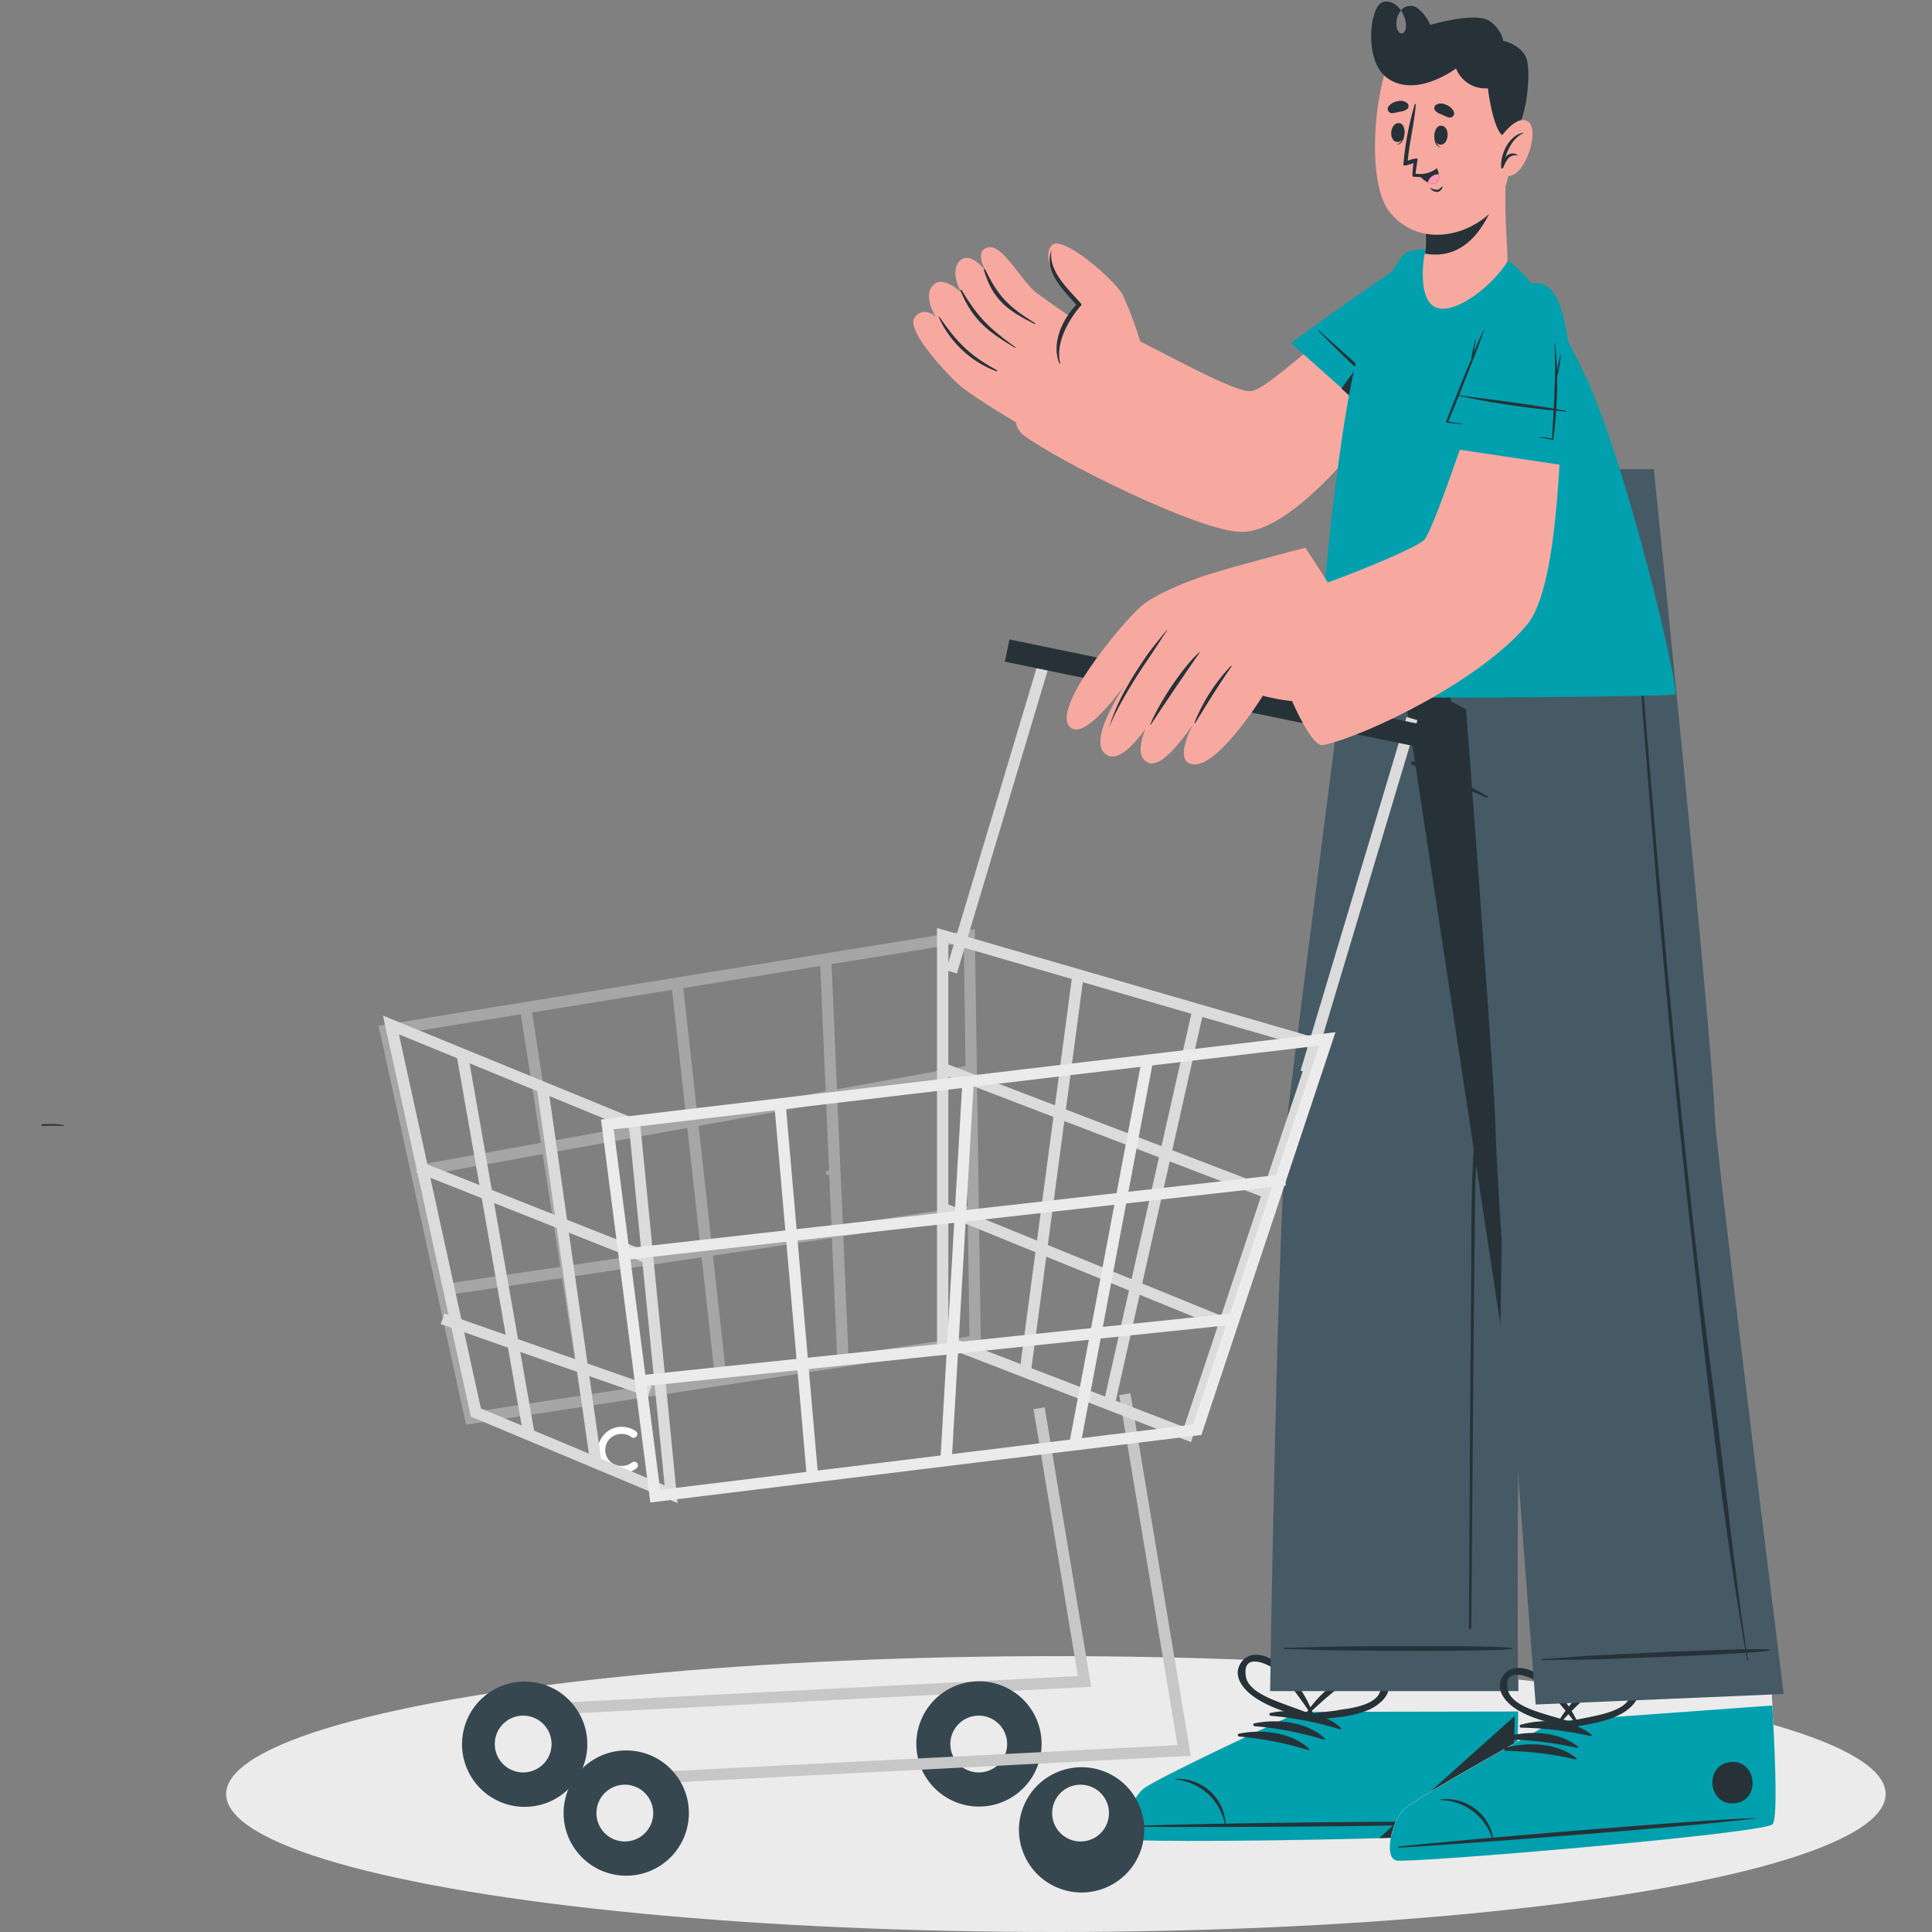 <svg xmlns="http://www.w3.org/2000/svg" width="576" height="576" viewBox="0 0 576 576">
  <rect x="0" y="0" width="576" height="576" fill="#808080" stroke="none"/>
  <g id="Group_16893" data-name="Group 16893" transform="translate(-4671 -3110.547)">
    <g id="Rectangle_8519" data-name="Rectangle 8519" transform="translate(4671 3110.547)" fill="none" stroke="#707070" stroke-width="1" opacity="0">
      <rect width="576" height="576" stroke="none"/>
      <rect x="0.5" y="0.5" width="575" height="575" fill="none"/>
    </g>
    <g id="Group_16850" data-name="Group 16850" transform="translate(4683.368 3111)">
      <ellipse id="Ellipse_725" data-name="Ellipse 725" cx="247.379" cy="41.123" rx="247.379" ry="41.123" transform="translate(55.054 493.301)" fill="#ebebeb"/>
      <path id="Path_29687" data-name="Path 29687" d="M211.367,318.29a.66.66,0,0,1,.677.677.677.677,0,1,1-1.354,0,.66.66,0,0,1,.677-.677Z" transform="translate(-59.751 30.206)" fill="#a6a6a6"/>
      <path id="Path_29695" data-name="Path 29695" d="M262.877,318.29a.66.66,0,0,1,.677.677.677.677,0,1,1-1.354,0,.66.66,0,0,1,.677-.677Z" transform="translate(-28.328 30.206)" fill="#a6a6a6"/>
      <path id="Path_29703" data-name="Path 29703" d="M220.07,374.174a7.06,7.06,0,0,1,7.077-6.924,7.3,7.3,0,0,1,4.453,1.49,1.117,1.117,0,0,1-1.354,1.693,4.808,4.808,0,0,0-3.1-1.067,5.079,5.079,0,0,0-3.471,1.388,4.791,4.791,0,0,0-1.405,3.386,4.673,4.673,0,0,0,1.405,3.386,5.08,5.08,0,0,0,3.471,1.388,4.825,4.825,0,0,0,3.1-1.05,1.168,1.168,0,0,1,1.541.2,1.134,1.134,0,0,1-.186,1.541,7.211,7.211,0,0,1-4.453,1.507,7.043,7.043,0,0,1-7.077-6.941Z" transform="translate(-54.188 57.68)" fill="#fff"/>
      <path id="Path_29707" data-name="Path 29707" d="M322.1,489.529c3.691,1.185,108.69-.169,112.652-2.76,1.524-.965,2.218-16.27,2.523-34.808v-.576c0-3.809.118-7.754.135-11.732V437.96c.135-26.732-.288-54.48-.288-54.48l-70.242.711L369,438.147l.085,2.15.423,11.157V452.6s-39.971,18.5-44.018,21.806S318.411,488.361,322.1,489.529Z" transform="translate(2.966 58.422)" fill="#f7a9a0"/>
      <path id="Path_29708" data-name="Path 29708" d="M322.1,467.228c3.691,1.185,108.69-.169,112.652-2.76,1.524-.965,2.218-16.27,2.523-34.808v-.576c0-3.809.118-7.754.135-11.732V415.66L369,415.846l.085,2.15.423,11.157V430.3s-39.971,18.5-44.018,21.806S318.411,466.06,322.1,467.228Z" transform="translate(2.967 80.722)" fill="#ebebeb"/>
      <path id="Path_29709" data-name="Path 29709" d="M322.1,461.733c2.286.745,42.951.491,74.8-.406,19.893-.542,36.315-1.354,37.855-2.353s2.2-15.846,2.506-34.029V423.59l-67.72.118v1.168s-39.955,18.487-44.018,21.789S318.423,460.565,322.1,461.733Z" transform="translate(2.979 86.218)" fill="#00a0ae"/>
      <path id="Path_29710" data-name="Path 29710" d="M322.2,444.214c17.692-.677,89.119-1.693,106.659-1,.135,0,.135.119,0,.119-17.523,1.05-88.967,1.473-106.659,1.168C321.832,444.485,321.832,444.214,322.2,444.214Z" transform="translate(4.293 99.657)" fill="#263238"/>
      <path id="Path_29711" data-name="Path 29711" d="M345.18,424.067c6.941-1.388,15.474-.423,20.858,4.469.22.186,0,.491-.288.423a98.19,98.19,0,0,0-20.57-4.012.44.44,0,0,1,0-.88Z" transform="translate(21.345 86.148)" fill="#263238"/>
      <path id="Path_29712" data-name="Path 29712" d="M342.17,425.9c6.958-1.388,15.491-.423,20.875,4.47.2.186,0,.474-.288.406a98.584,98.584,0,0,0-20.536-4,.441.441,0,0,1-.051-.881Z" transform="translate(19.534 87.416)" fill="#263238"/>
      <path id="Path_29713" data-name="Path 29713" d="M339.229,427.727c6.941-1.388,15.474-.423,20.858,4.47.22.186,0,.474-.288.406a98.587,98.587,0,0,0-20.536-4.012.44.44,0,0,1-.034-.864Z" transform="translate(17.798 88.684)" fill="#263238"/>
      <path id="Path_29714" data-name="Path 29714" d="M343.187,425.743c4.977,3.758,11.411,5.248,17.184,7.3a.863.863,0,0,0,1.084-.88.184.184,0,0,0,.169-.254,37.247,37.247,0,0,0-10.937-15.812c-2.946-2.4-8.059-4.046-10.75-.237S340.292,423.542,343.187,425.743Zm-1.845-5.587c-1.321-7.635,6.941-3.725,9.024-1.862a39.212,39.212,0,0,1,3.741,3.945,112.029,112.029,0,0,1,6.6,9.091c-2.777-1.185-5.638-2.116-8.465-3.2C348.892,426.844,342.069,424.44,341.341,420.156Z" transform="translate(17.75 79.29)" fill="#263238"/>
      <path id="Path_29715" data-name="Path 29715" d="M376.16,419.4c-1.693-4.317-7.094-3.911-10.513-2.252a37.365,37.365,0,0,0-14.272,12.884.186.186,0,0,0,.1.288.847.847,0,0,0,.846,1.1c6.095-.66,12.7-.626,18.4-3.149C374.01,426.731,377.751,423.43,376.16,419.4Zm-14.8,9.108c-3,.406-5.993.66-8.973,1.168,2.793-2.489,5.468-5.079,8.465-7.331a41.709,41.709,0,0,1,4.537-2.963c2.472-1.337,11.411-3.234,8.363,3.877-1.676,3.86-8.888,4.706-12.444,5.18Z" transform="translate(25.213 80.943)" fill="#263238"/>
      <path id="Path_29716" data-name="Path 29716" d="M327.329,435.455a14.272,14.272,0,0,1,10.666,4.182,13.832,13.832,0,0,1,4.1,9.413c0,.1-.186.1-.2,0a16.456,16.456,0,0,0-14.56-13.358.119.119,0,1,1,0-.237Z" transform="translate(10.913 94.432)" fill="#263238"/>
      <path id="Path_29717" data-name="Path 29717" d="M384.83,433.63c7.957-.085,8.109,12.291.135,12.376S376.856,433.732,384.83,433.63Z" transform="translate(42.468 93.176)" fill="#263238"/>
      <path id="Path_29718" data-name="Path 29718" d="M365.6,460.772c19.893-.542,36.315-1.354,37.855-2.353s2.2-15.846,2.506-34.029C397.8,431.67,377.536,449.734,365.6,460.772Z" transform="translate(33.255 86.772)" fill="#263238"/>
      <path id="Path_29719" data-name="Path 29719" d="M440.485,204.86S424.723,382.285,422.15,395.829c-.593,3.081-.965,19.842-1.2,41.411-.542,47.031-.22,131.85-.22,131.85H346.71s2.2-146.969,5.468-174.023S376.405,204.86,376.405,204.86Z" transform="translate(19.591 -65.36)" fill="#455a64"/>
      <path id="Path_29720" data-name="Path 29720" d="M348.759,412.593c11.546-.237,8.228-.322,19.774-.44,5.655,0,42.8-.372,48.081.491.119,0,.119.22,0,.237-5.282.88-42.426.559-48.081.508-11.546-.119-8.228-.2-19.774-.457a.169.169,0,1,1,0-.339Z" transform="translate(21.859 78.237)" fill="#263238"/>
      <path id="Path_29721" data-name="Path 29721" d="M382.314,468.786l.254-32.167c0-10.4,0-20.807.542-31.185,1.016-21.044,5.282-41.715,8.313-62.505s5.57-41.7,7.855-62.641c2.573-23.448,4.842-46.947,7.263-70.412,0-.152.254-.152.237,0-3.471,41.9-7.365,83.786-13.172,125.434q-2.167,15.542-4.723,31.016c-1.693,10.446-3.386,20.908-4.266,31.456s-.948,20.722-1.05,31.083q-.186,16.1-.322,32.167c-.237,23.837-.457,60.524-.694,84.345a.356.356,0,1,1-.711,0C381.992,524.147,382.111,490.033,382.314,468.786Z" transform="translate(43.721 -60.456)" fill="#263238"/>
      <path id="Path_29722" data-name="Path 29722" d="M440.148,204.86S408.777,382.285,406.2,395.829c-.593,3.081-.965,19.842-1.2,41.411h0L369.72,204.86Z" transform="translate(29.975 -42.612)" fill="#263238"/>
      <path id="Path_29723" data-name="Path 29723" d="M372.957,496.451c3.758.914,108.351-7.872,112.161-10.751,1.456-1.05,1.067-16.371,0-34.876v-.576c-.2-3.826-.423-7.754-.694-11.715,0-.559-.085-1.1-.1-1.693-1.693-26.682-4.131-54.311-4.131-54.311L410.169,388.2l5.925,53.668.237,2.133,1.219,11.106.119,1.151s-38.549,21.281-42.325,24.87S369.25,495.537,372.957,496.451Z" transform="translate(30.92 57.764)" fill="#f7a9a0"/>
      <path id="Path_29724" data-name="Path 29724" d="M372.957,474.22c3.758.914,108.351-7.872,112.161-10.75,1.456-1.05,1.067-16.371,0-34.876v-.576c-.2-3.826-.423-7.754-.694-11.716,0-.559-.085-1.1-.1-1.693l-68.228,5.079.237,2.133,1.219,11.106.119,1.151s-38.549,21.281-42.325,24.87S369.25,473.306,372.957,474.22Z" transform="translate(30.92 79.995)" fill="#ebebeb"/>
      <path id="Path_29725" data-name="Path 29725" d="M372.957,468.732c3.758.914,108.351-7.872,112.161-10.75,1.456-1.05,1.067-16.371,0-34.876v-.576l-67.567,4.91.119,1.151s-38.549,21.281-42.325,24.87S369.25,467.818,372.957,468.732Z" transform="translate(30.92 85.484)" fill="#00a0ae"/>
      <path id="Path_29726" data-name="Path 29726" d="M372.8,450.825c17.59-1.913,88.78-7.974,106.32-8.465.152,0,.152.085,0,.1-17.4,2.286-88.628,7.771-106.32,8.719C372.446,451.13,372.429,450.876,372.8,450.825Z" transform="translate(31.922 99.226)" fill="#263238"/>
      <path id="Path_29727" data-name="Path 29727" d="M394.231,426.359c6.772-1.879,15.406-1.524,21.129,2.963.22.186,0,.491-.254.44a98.462,98.462,0,0,0-20.773-2.523.457.457,0,0,1-.1-.88Z" transform="translate(46.757 87.394)" fill="#263238"/>
      <path id="Path_29728" data-name="Path 29728" d="M391.421,428.439c6.772-1.879,15.406-1.524,21.129,2.98.22.169,0,.474-.254.423a98.469,98.469,0,0,0-20.773-2.523.457.457,0,0,1-.1-.88Z" transform="translate(45.503 88.835)" fill="#263238"/>
      <path id="Path_29729" data-name="Path 29729" d="M388.611,430.439c6.772-1.879,15.406-1.524,21.128,2.98.22.169,0,.491-.254.44a97.374,97.374,0,0,0-20.773-2.54.457.457,0,0,1-.1-.88Z" transform="translate(47.794 90.222)" fill="#263238"/>
      <path id="Path_29730" data-name="Path 29730" d="M392.3,428.1c5.231,3.386,11.766,4.419,17.675,6.061.609.169,1.033-.423,1.016-.948a.186.186,0,0,0,.135-.271,37.246,37.246,0,0,0-12.02-15c-3.115-2.184-8.33-3.386-10.734.525S389.25,426.1,392.3,428.1Zm-2.286-5.434c-1.862-7.517,6.654-4.2,8.871-2.506a37.554,37.554,0,0,1,4.012,3.674,109.117,109.117,0,0,1,7.229,8.6c-2.861-.982-5.773-1.693-8.668-2.59C398.071,428.793,391.1,426.8,390.012,422.664Z" transform="translate(47.234 80.897)" fill="#263238"/>
      <path id="Path_29731" data-name="Path 29731" d="M424.452,419.811c-2.032-4.182-7.348-3.386-10.632-1.49a37.126,37.126,0,0,0-13.341,13.849.186.186,0,0,0,.118.271c0,.542.3,1.168.931,1.05,6.027-1.1,12.613-1.524,18.132-4.453C422.878,427.311,426.382,423.772,424.452,419.811Zm-14.12,10.158c-2.946.609-5.925,1.083-8.854,1.811a106.666,106.666,0,0,1,7.974-7.923,38.819,38.819,0,0,1,4.317-3.3c2.37-1.49,11.14-4.012,8.617,3.3-1.405,4.012-8.533,5.367-12.054,6.095Z" transform="translate(51.276 81.498)" fill="#263238"/>
      <path id="Path_29732" data-name="Path 29732" d="M376.315,439.139a14.154,14.154,0,0,1,10.988,3.234,13.7,13.7,0,0,1,4.893,9.007.1.1,0,0,1-.2,0,16.456,16.456,0,0,0-15.66-12.054.118.118,0,0,1-.017-.186Z" transform="translate(40.707 96.91)" fill="#263238"/>
      <path id="Path_29733" data-name="Path 29733" d="M433.262,432.5c7.923-.779,9.159,11.529,1.219,12.308S425.322,433.368,433.262,432.5Z" transform="translate(70.282 92.371)" fill="#263238"/>
      <path id="Path_29734" data-name="Path 29734" d="M419.317,573.113l73.933-3.132S473.069,407.708,472.7,397.736c-.965-25.869-18.166-192.916-18.166-192.916H364.21s5.705,38.566,15.457,63.013a113.421,113.421,0,0,1,18.894,8.634s8.465,110.468,8.77,124.249C407.957,427.956,419.317,573.113,419.317,573.113Z" transform="translate(26.157 -65.388)" fill="#455a64"/>
      <path id="Path_29735" data-name="Path 29735" d="M397.986,415.571c11.529-.728,8.211-.677,19.74-1.287,5.655-.288,42.748-2.184,48.064-1.541a.119.119,0,0,1,0,.237c-5.231,1.1-42.325,2.353-48.013,2.539-11.546.372-8.228.135-19.774.389a.17.17,0,0,1-.017-.339Z" transform="translate(49.452 78.611)" fill="#263238"/>
      <path id="Path_29736" data-name="Path 29736" d="M413.848,210.778c3.386,42.071,6.772,84.142,10.649,126.179s8.38,84.294,13.883,126.3c3.064,23.448,6.484,56.5,10.158,79.875,0,.152-.22.22-.254,0-7.449-41.546-12.918-93.115-17.59-135.016s-8.465-83.972-11.851-126.026c-1.913-23.787-3.64-47.59-5.468-71.377C413.289,210.439,413.814,210.439,413.848,210.778Z" transform="translate(60.222 -48.61)" fill="#263238"/>
      <path id="Path_29737" data-name="Path 29737" d="M371.715,241.068a140.518,140.518,0,0,1,22.127,10.31c.271.152.085.576-.2.44-7.466-3.2-15.051-6.247-22.331-9.853a.492.492,0,1,1,.406-.9Z" transform="translate(37.237 -14.461)" fill="#263238"/>
      <path id="Path_29738" data-name="Path 29738" d="M370.2,210.936c0-.254.474-.3.474,0,0,8.837.508,16.625,1.253,24.887.339,3.843,3.386,25.056,10.158,23.516,1.117-.271,1.693-1.354,1.862-3.047a26.853,26.853,0,0,0-.9-6.5c-.728-4.436-1.32-8.888-1.693-13.375a121.9,121.9,0,0,1,.271-25.09.22.22,0,1,1,.44,0,229.942,229.942,0,0,0,2.015,34.639c.829,5.519,3.623,13.832-2.15,14.678s-9.684-13.053-10.4-16.93a126.873,126.873,0,0,1-1.337-32.776Z" transform="translate(36.717 -32.756)" fill="#263238"/>
      <path id="Path_29739" data-name="Path 29739" d="M377.469,239.9a34.631,34.631,0,0,1,1.507,4.4,10.158,10.158,0,0,1,.626,3.623.271.271,0,0,1-.474,0,12.767,12.767,0,0,1-1.541-3.5c-.508-1.371-1.05-2.709-1.507-4.1a.745.745,0,0,1,1.388-.423Z" transform="translate(41.062 -15.253)" fill="#263238"/>
      <path id="Path_29740" data-name="Path 29740" d="M200.079,462.7l-.169-3.386,178.56-9.176-13.239-79.571,3.335-.542,13.866,83.312Z" transform="translate(-69.479 49.102)" fill="#c7c7c7"/>
      <circle id="Ellipse_727" data-name="Ellipse 727" cx="18.674" cy="18.674" r="18.674" transform="translate(117.843 516.356) rotate(-38.03)" fill="#37474f"/>
      <path id="Path_29741" data-name="Path 29741" d="M201,432.785a8.465,8.465,0,1,0,8.465-8.465A8.465,8.465,0,0,0,201,432.785Z" transform="translate(-65.855 86.724)" fill="#ebebeb"/>
      <circle id="Ellipse_728" data-name="Ellipse 728" cx="18.674" cy="18.674" r="18.674" transform="translate(257.018 505.619) rotate(-13.35)" fill="#37474f"/>
      <path id="Path_29742" data-name="Path 29742" d="M285.48,432.785a8.465,8.465,0,1,0,8.465-8.465,8.465,8.465,0,0,0-8.465,8.465Z" transform="translate(-14.514 86.724)" fill="#ebebeb"/>
      <path id="Path_29743" data-name="Path 29743" d="M218.966,485.01l-.186-3.386,178.577-9.176-17.37-104.339,3.352-.559,17.98,108.081Z" transform="translate(-58.685 47.382)" fill="#c7c7c7"/>
      <circle id="Ellipse_729" data-name="Ellipse 729" cx="18.674" cy="18.674" r="18.674" transform="matrix(0.77, -0.638, 0.638, 0.77, 148.043, 537.623)" fill="#37474f"/>
      <path id="Path_29744" data-name="Path 29744" d="M219.85,444.945a8.465,8.465,0,1,0,8.465-8.465,8.465,8.465,0,0,0-8.465,8.465Z" transform="translate(-54.399 95.151)" fill="#ebebeb"/>
      <circle id="Ellipse_730" data-name="Ellipse 730" cx="18.674" cy="18.674" r="18.674" transform="translate(285.611 555) rotate(-67.027)" fill="#37474f"/>
      <path id="Path_29745" data-name="Path 29745" d="M304.36,444.945a8.465,8.465,0,1,0,8.465-8.465,8.465,8.465,0,0,0-8.465,8.465Z" transform="translate(-3.039 95.151)" fill="#ebebeb"/>
      <path id="Path_29746" data-name="Path 29746" d="M206.919,424.517,180.83,305.6,358.594,276.82l1.794,124.232-1.456.22ZM184.91,308.36l24.65,112.33L357,398.19,355.31,280.849Z" transform="translate(-80.336 -0.237)" fill="#a6a6a6"/>
      <rect id="Rectangle_8393" data-name="Rectangle 8393" width="3.386" height="118.509" transform="translate(142.587 299.93) rotate(-8.89)" fill="#a6a6a6"/>
      <rect id="Rectangle_8394" data-name="Rectangle 8394" width="3.386" height="119.017" transform="matrix(0.994, -0.11, 0.11, 0.994, 187.796, 292.832)" fill="#a6a6a6"/>
      <rect id="Rectangle_8395" data-name="Rectangle 8395" width="3.386" height="119.424" transform="translate(232.129 286.345) rotate(-2.47)" fill="#a6a6a6"/>
      <rect id="Rectangle_8396" data-name="Rectangle 8396" width="169.892" height="3.386" transform="translate(110.369 347.25) rotate(-10.26)" fill="#a6a6a6"/>
      <rect id="Rectangle_8397" data-name="Rectangle 8397" width="160.496" height="3.386" transform="translate(118.463 382.609) rotate(-8.45)" fill="#a6a6a6"/>
      <path id="Path_29747" data-name="Path 29747" d="M360.644,430.066,284.9,400.812V276.8l115.648,33.538Zm-72.359-31.574,70.276,27.088,37.669-112.889L288.286,281.3Z" transform="translate(-17.923 -0.582)" fill="#dbdbdb"/>
      <rect id="Rectangle_8398" data-name="Rectangle 8398" width="3.386" height="104.627" transform="translate(268.585 319.858) rotate(-69.05)" fill="#dbdbdb"/>
      <rect id="Rectangle_8399" data-name="Rectangle 8399" width="3.386" height="90.49" transform="translate(269.028 361.744) rotate(-67.81)" fill="#dbdbdb"/>
      <rect id="Rectangle_8400" data-name="Rectangle 8400" width="119.576" height="3.386" transform="translate(291.589 408.497) rotate(-82.42)" fill="#dbdbdb"/>
      <rect id="Rectangle_8401" data-name="Rectangle 8401" width="120.676" height="3.386" transform="matrix(0.22, -0.976, 0.976, 0.22, 316.69, 417.699)" fill="#dbdbdb"/>
      <rect id="Rectangle_8402" data-name="Rectangle 8402" width="100.327" height="3.386" transform="translate(269.67 288.804) rotate(-73.32)" fill="#dbdbdb"/>
      <rect id="Rectangle_8403" data-name="Rectangle 8403" width="110.095" height="3.386" transform="translate(375.379 318.754) rotate(-73.32)" fill="#dbdbdb"/>
      <rect id="Rectangle_8404" data-name="Rectangle 8404" width="6.772" height="132.46" transform="matrix(0.202, -0.979, 0.979, 0.202, 287.226, 196.819)" fill="#263238"/>
      <path id="Path_29765" data-name="Path 29765" d="M268.582,438.82l-61.625-25.8-.186-.863L180.75,293.46l76.608,31.388Zm-58.628-28.239L264.722,433.5,254.158,327.235l-68.651-28.188Z" transform="translate(-78.948 8.864)" fill="#dbdbdb"/>
      <rect id="Rectangle_8405" data-name="Rectangle 8405" width="3.386" height="115.242" transform="matrix(0.985, -0.173, 0.173, 0.985, 123.873, 314.75)" fill="#dbdbdb"/>
      <rect id="Rectangle_8406" data-name="Rectangle 8406" width="3.386" height="113.16" transform="matrix(0.99, -0.141, 0.141, 0.99, 147.755, 324.502)" fill="#dbdbdb"/>
      <rect id="Rectangle_8407" data-name="Rectangle 8407" width="3.373" height="65.408" transform="matrix(0.331, -0.944, 0.944, 0.331, 119.044, 394.296)" fill="#dbdbdb"/>
      <rect id="Rectangle_8408" data-name="Rectangle 8408" width="3.386" height="72.832" transform="translate(111.682 349.005) rotate(-68.38)" fill="#dbdbdb"/>
      <path id="Path_29766" data-name="Path 29766" d="M238.585,436.684l-14.7-114.192L442.861,296.47,402.89,416.537l-1.05.135Zm-10.9-111.247,13.832,107.471,158.853-19.469,37.6-112.973Z" transform="translate(-57.074 10.816)" fill="#ebebeb"/>
      <rect id="Rectangle_8409" data-name="Rectangle 8409" width="3.386" height="110.654" transform="translate(218.511 329.077) rotate(-4.98)" fill="#ebebeb"/>
      <rect id="Rectangle_8410" data-name="Rectangle 8410" width="112.33" height="3.386" transform="matrix(0.058, -0.998, 0.998, 0.058, 268.024, 434.399)" fill="#ebebeb"/>
      <rect id="Rectangle_8411" data-name="Rectangle 8411" width="116.156" height="3.386" transform="translate(306.388 430.053) rotate(-79.3)" fill="#ebebeb"/>
      <rect id="Rectangle_8412" data-name="Rectangle 8412" width="199.265" height="3.386" transform="matrix(0.994, -0.112, 0.112, 0.994, 172.548, 371.926)" fill="#ebebeb"/>
      <rect id="Rectangle_8413" data-name="Rectangle 8413" width="180.05" height="3.386" transform="translate(177.038 409.711) rotate(-5.97)" fill="#ebebeb"/>
      <path id="Path_29767" data-name="Path 29767" d="M431.252,158.034c-9.091,14.289-42.731,66.027-63.724,66.027-12.63,0-55.462-21.535-64.909-28.781-11.055-8.465,18.623-35.2,26.208-32.048,9.4,3.877,35.13,18.894,41.14,18.894,5.367,0,20.739-17.252,49.994-36.3C434.993,135.907,439.09,145.709,431.252,158.034Z" transform="translate(-9.742 -65.944)" fill="#f7a9a0"/>
      <path id="Path_29768" data-name="Path 29768" d="M318.14,197.031c-3.962-1.9-21.383-12.19-25.6-16.134s-15.491-16.2-12.782-19.723,6.281-.22,6.281-.22-3.894-5.875-.914-9.261,8.465,2.049,8.465,2.049-3.606-6.383-.339-9.464,7.8,3.217,7.8,3.217-3.572-5.688.186-7.094c4.52-1.693,9.921,9.532,14.9,13.544,1.134.914,24.21,16.93,24.21,16.93Z" transform="translate(-19.422 -67.001)" fill="#f7a9a0"/>
      <path id="Path_29769" data-name="Path 29769" d="M292.106,144.311c4,8.245,7.178,11.157,14.831,15.914.135.1,0,.339-.135.254-7.906-3.979-12.41-7.06-15.1-15.982C291.581,144.057,291.92,143.938,292.106,144.311Z" transform="translate(-10.706 -64.325)" fill="#263238"/>
      <path id="Path_29770" data-name="Path 29770" d="M287.755,147.912c4.893,8.194,8.3,11.377,15.948,16.93.1,0,0,.271-.135.2-7.957-4.842-12.376-8.025-16.185-16.93C287.2,147.828,287.534,147.54,287.755,147.912Z" transform="translate(-13.377 -61.798)" fill="#263238"/>
      <path id="Path_29771" data-name="Path 29771" d="M283.67,152.747c5.316,7.6,8.905,11.258,17.031,15.711a.186.186,0,0,1-.152.322,30.745,30.745,0,0,1-17.082-15.846C283.2,152.425,283.349,152.273,283.67,152.747Z" transform="translate(-15.835 -58.523)" fill="#263238"/>
      <path id="Path_29779" data-name="Path 29779" d="M331.729,170.414a112.06,112.06,0,0,0-5.705-15.542c-2.489-4.52-17.946-17.963-21.044-14.8-4,4.1,3.386,13.629,7.635,17.81,0,0-9.244,9.481-5.418,17.455S331.729,170.414,331.729,170.414Z" transform="translate(-3.678 -67.437)" fill="#f7a9a0"/>
      <path id="Path_29780" data-name="Path 29780" d="M304.294,140.774c-.948,6.366,4.961,11.512,8.77,15.88a.525.525,0,0,1-.169.846c-3.623,4.232-7.483,11.258-5.993,16.93a.135.135,0,0,1-.254.085c-2.421-5.875.813-13.07,5.079-17.455-3.962-4.419-9.667-9.836-7.466-16.3C304.26,140.724,304.311,140.741,304.294,140.774Z" transform="translate(-3.187 -66.647)" fill="#263238"/>
      <path id="Path_29781" data-name="Path 29781" d="M349.47,168.15l28.273,25.209s16.083-19.368,22.754-37.872-9.244-16.287-20.536-8.8S349.47,168.15,349.47,168.15Z" transform="translate(23.029 -66.341)" fill="#00a0ae"/>
      <path id="Path_29782" data-name="Path 29782" d="M377.8,177.543A262.757,262.757,0,0,1,353.9,155.416c-.1,0,0-.237.152-.135,2.032,2.049,14.526,12.7,23.922,22.111C378.123,177.492,377.954,177.645,377.8,177.543Z" transform="translate(26.777 -57.295)" fill="#263238"/>
      <path id="Path_29783" data-name="Path 29783" d="M394.236,155.531c-6.653,18.5-22.737,37.821-22.737,37.821L358.48,181.722c8.617-11.851,22.534-31.185,29.458-40.513C394.2,140.87,398.2,144.561,394.236,155.531Z" transform="translate(29.074 -66.335)" fill="#263238"/>
      <path id="Path_29784" data-name="Path 29784" d="M358.589,273.5c1.693,1.693,105.812.694,106.337,0,1.388-1.879-14.56-69.006-26.529-94.469-15.339-32.658-23.465-35.367-28.307-37.246-6.2-2.336-22.381-1.371-25.039-.169-3,1.354-10.632,16.608-14.2,28.781C363.668,194.674,357.082,271.925,358.589,273.5Z" transform="translate(22.111 -66.911)" fill="#00a0ae"/>
      <path id="Path_29785" data-name="Path 29785" d="M434.353,167.06c-.525,32.065-1.879,69.971-10.75,80.671-13.442,16.2-47.031,32.827-60.8,35.891-5.722,1.27-21.789-41.986-15.643-43.273,13.087-2.743,42.985-15.135,45.711-17.827s13-33.623,21.247-57.816C424.026,135.6,434.658,148.487,434.353,167.06Z" transform="translate(19.282 -61.916)" fill="#f7a9a0"/>
      <path id="Path_29786" data-name="Path 29786" d="M379.871,201.29s-17.285,4.4-28.459,7.822c-6.23,1.9-16.625,6.129-20.553,9.616-5.892,5.214-27.189,30.829-21.095,36.128,5.519,4.791,21.027-19.537,21.027-19.537s-17.81,23.177-10.158,27.731S342.2,237.774,342.2,237.774s-17.776,24.21-9.074,27.647c6.569,2.607,20.638-23.7,20.638-23.7s-15.118,20.908-8.465,23.871c7.331,3.267,21.857-20.18,21.857-20.18,18.149,4.69,28.7-.508,35.773-5.079C404.673,239.23,379.871,201.29,379.871,201.29Z" transform="translate(-3.03 -38.438)" fill="#f7a9a0"/>
      <path id="Path_29787" data-name="Path 29787" d="M332.148,216.441c-2.2,2.641-4.436,5.3-6.383,8.143s-3.809,5.722-5.485,8.719a59.888,59.888,0,0,0-5.4,12.291c2.912-7.432,9.735-17.675,11.682-20.5s3.741-5.756,5.688-8.583C332.3,216.441,332.2,216.374,332.148,216.441Z" transform="translate(3.341 -29.005)" fill="#263238"/>
      <path id="Path_29788" data-name="Path 29788" d="M337.217,220.489c-3.758,2.963-11.631,14.052-14.678,21.484-.119.3,0,.288.237,0,2.37-3.674,11.986-17.895,14.526-21.433C337.336,220.489,337.268,220.438,337.217,220.489Z" transform="translate(8.046 -26.507)" fill="#263238"/>
      <path id="Path_29789" data-name="Path 29789" d="M341.525,223a53.025,53.025,0,0,0-10.869,16.93c-.135.3.119.254.288,0,3.521-5.705,6.23-10.158,10.767-16.794C341.779,223,341.626,223,341.525,223Z" transform="translate(13.105 -24.944)" fill="#263238"/>
      <path id="Path_29790" data-name="Path 29790" d="M377.55,195.539l37.5,5.6s2.81-25.022-1.778-44.136-16.659-8.465-22.009,3.894S377.55,195.539,377.55,195.539Z" transform="translate(40.559 -62.613)" fill="#00a0ae"/>
      <path id="Path_29791" data-name="Path 29791" d="M412.2,176.455a265.294,265.294,0,0,1-32.167-4.74c-.135,0-.085-.237,0-.2,2.827.542,19.148,2.269,32.167,4.707C412.438,176.252,412.387,176.455,412.2,176.455Z" transform="translate(42.264 -54.195)" fill="#263238"/>
      <path id="Path_29792" data-name="Path 29792" d="M383.114,173.887c1.693-4.249,4.148-10.293,5.553-14.627h-.1c-1.1,2.252-2.1,4.554-3.064,6.891l.1-.423c.237-1.3.44-2.607.576-3.928h0c-.389,1.287-.711,2.573-.982,3.894-.169.813-.3,1.693-.423,2.472-.508,1.236-1.795,4.249-2.286,5.468-.813,2.082-5.435,13.341-5.214,13.392s3.843.423,4.52.542c.186,0,.22-.271,0-.254-.677,0-3.538-.525-3.826-.576.779-2.167,1.778-4.283,2.641-6.433S382.284,176.021,383.114,173.887Z" transform="translate(41.485 -61.519)" fill="#263238"/>
      <path id="Path_29793" data-name="Path 29793" d="M403.577,165.724c-.288,1.134-.525,2.269-.728,3.386a9.877,9.877,0,0,1-.152,1.185c-.1-2.81-.339-5.621-.711-8.465h-.1a135.77,135.77,0,0,1,0,14.136c0,2.286-.169,4.588-.3,6.874,0,1.168-.152,2.353-.2,3.521s-.22,3.979-.22,3.979c-.643-.118-2.81-.389-3.589-.457-.186,0-.186.152,0,.169.66.1,3.979.745,4,.677,0-1.236.322-2.692.44-3.911s.2-2.252.288-3.386c.169-2.421.3-4.842.389-7.28v-4c.186-1.016.44-2.032.609-3.047s.372-2.3.491-3.386C403.882,165.588,403.628,165.5,403.577,165.724Z" transform="translate(49.176 -60.064)" fill="#263238"/>
      <path id="Path_29794" data-name="Path 29794" d="M377.911,166.615c5.773,1.693,16.388-6.637,20.79-13.679.3-.491-.152-5.773-.406-12.24-.135-3.928-.2-8.3,0-12.291,0-.813-25.395,4.622-25.395,4.622a64.1,64.1,0,0,1,1.524,15.457,9.505,9.505,0,0,1-.271,1.693,2.657,2.657,0,0,0,0,.271C373.442,153.477,372.307,165.023,377.911,166.615Z" transform="translate(38.261 -75.252)" fill="#f7a9a0"/>
      <path id="Path_29795" data-name="Path 29795" d="M396.785,128.38c-1.558,6.772-6.772,22.737-20.1,22.263a16.352,16.352,0,0,1-2.556-.288.964.964,0,0,1,0-.271,9.871,9.871,0,0,0,.271-1.693A63.42,63.42,0,0,0,372.88,132.9S391.317,129.057,396.785,128.38Z" transform="translate(38.328 -75.211)" fill="#263238"/>
      <path id="Path_29796" data-name="Path 29796" d="M405.387,114.647c3.386,8.651.745,34.639-5.079,40.852-8.465,9.007-23.4,10.988-31.3.542-7.669-10.158-3.606-43.916,3.03-49.655C381.786,97.92,400.358,101.865,405.387,114.647Z" transform="translate(32.726 -93.56)" fill="#f7a9a0"/>
      <path id="Path_29797" data-name="Path 29797" d="M375.16,119.83s.135.1.119.169c-.22,1.693-.186,3.792,1.337,4.52v.1C374.686,124.164,374.669,121.455,375.16,119.83Z" transform="translate(40.405 -81.136)" fill="#263238"/>
      <path id="Path_29798" data-name="Path 29798" d="M376.873,118.84c2.844,0,2.506,5.739-.118,5.672S374.5,118.789,376.873,118.84Z" transform="translate(40.35 -81.822)" fill="#263238"/>
      <path id="Path_29799" data-name="Path 29799" d="M370.12,119.53a.133.133,0,0,0-.135.135c0,1.693-.406,3.775-2.015,4.266v.1C369.934,123.864,370.357,121.206,370.12,119.53Z" transform="translate(36.166 -81.344)" fill="#263238"/>
      <path id="Path_29800" data-name="Path 29800" d="M369.383,118.4c-2.81-.372-3.386,5.282-.762,5.621S371.736,118.719,369.383,118.4Z" transform="translate(35.47 -82.141)" fill="#263238"/>
      <path id="Path_29801" data-name="Path 29801" d="M379.25,119.091c-.762-.237-1.422-.593-2.15-.9a3.776,3.776,0,0,1-2.015-1.337,1.185,1.185,0,0,1,.271-1.439,2.963,2.963,0,0,1,3.013-.135,4.249,4.249,0,0,1,2.4,2.032,1.287,1.287,0,0,1-1.524,1.778Z" transform="translate(40.284 -84.529)" fill="#263238"/>
      <path id="Path_29802" data-name="Path 29802" d="M367.764,118.135a20.99,20.99,0,0,0,2.286-.457,3.758,3.758,0,0,0,2.252-.914,1.2,1.2,0,0,0,0-1.456,2.98,2.98,0,0,0-2.929-.728,4.283,4.283,0,0,0-2.759,1.507,1.27,1.27,0,0,0,1.151,2.049Z" transform="translate(35.026 -84.859)" fill="#263238"/>
      <path id="Path_29803" data-name="Path 29803" d="M377.66,129.578c-.457.389-.9.931-1.541.948a4.74,4.74,0,0,1-1.862-.542s-.119,0-.085.085a2.4,2.4,0,0,0,2.167,1.084,1.879,1.879,0,0,0,1.473-1.473C377.846,129.578,377.711,129.527,377.66,129.578Z" transform="translate(39.892 -74.395)" fill="#263238"/>
      <path id="Path_29804" data-name="Path 29804" d="M379.455,134.285a5.977,5.977,0,0,1-4.131,2.438,7.161,7.161,0,0,1-2.167,0,1.575,1.575,0,0,1-.406,0,1.694,1.694,0,0,1-.372,0,.423.423,0,0,1-.339-.406h0a.507.507,0,0,1,0-.169h0v-.152a28.955,28.955,0,0,1,.3-3.386c-.508.22-3.1,1.2-3.013.491a89.584,89.584,0,0,1,3.386-17.963c0-.186.339-.118.322,0-.44,5.621-1.879,11.14-2.4,16.794a9.6,9.6,0,0,1,2.878-.694c.186,0-.559,3.945-.525,4.554a8.33,8.33,0,0,0,6.3-1.558C379.438,134.031,379.573,134.167,379.455,134.285Z" transform="translate(36.701 -84.468)" fill="#263238"/>
      <path id="Path_29805" data-name="Path 29805" d="M372.09,128.185a7.077,7.077,0,0,0,2.709,2.353,3.115,3.115,0,0,0,1.93.237c1.422-.288,1.541-1.575,1.337-2.692a7.435,7.435,0,0,0-.525-1.693,9.261,9.261,0,0,1-5.452,1.795Z" transform="translate(38.536 -76.59)" fill="#263238"/>
      <path id="Path_29806" data-name="Path 29806" d="M373.69,129.845a3.115,3.115,0,0,0,1.93.237c1.422-.288,1.541-1.574,1.338-2.692a3.284,3.284,0,0,0-3.268,2.455Z" transform="translate(39.613 -75.898)" fill="#ff98b9"/>
      <path id="Path_29807" data-name="Path 29807" d="M369.244,119.924c8.6,5.909,20.316-3,20.316-3a9.379,9.379,0,0,0,9.5,5.925s1.693,14.577,5.519,14.543c5.858,0,7.686-19.893,5.841-23.8s-6.772-4.91-6.772-4.91a9.6,9.6,0,0,0-3.979-5.79c-4-3.064-17.793,1.05-17.793,1.05a12.884,12.884,0,0,0-3.521-4.774,3.623,3.623,0,0,0-5.214.474,8.584,8.584,0,0,1,1.405,3.589c.677,4.266-2.793,4.266-2.76.389a6.027,6.027,0,0,1,1.354-3.979c-1.693-2.539-4.52-3.386-6.23-2.015C363.827,100.082,362.134,115.014,369.244,119.924Z" transform="translate(32.171 -96.975)" fill="#263238"/>
      <path id="Path_29808" data-name="Path 29808" d="M386.96,124.88s5.316-8.634,9.193-6.772.237,14.12-4.08,16.033a4.5,4.5,0,0,1-6.162-2.065Z" transform="translate(46.726 -82.512)" fill="#f7a9a0"/>
      <path id="Path_29809" data-name="Path 29809" d="M394.017,120.07s.1.085,0,.119c-3.013,1.439-4.486,4.4-5.451,7.449a2.489,2.489,0,0,1,3.674-.9.1.1,0,0,1,0,.169,2.81,2.81,0,0,0-3,1.151,14.394,14.394,0,0,0-1.3,2.539c-.135.288-.643.169-.559-.152h0C387.059,126.436,389.8,120.713,394.017,120.07Z" transform="translate(47.812 -80.97)" fill="#263238"/>
      <path id="Path_29818" data-name="Path 29818" d="M123.593,309.787a28.515,28.515,0,0,0-6.467-.22c-.254,0-.237.44,0,.457,2.15,0,4.283-.1,6.433,0a.135.135,0,0,0,.034-.237Z" transform="translate(-116.941 25.174)" fill="#263238"/>
    </g>
  </g>
</svg>
